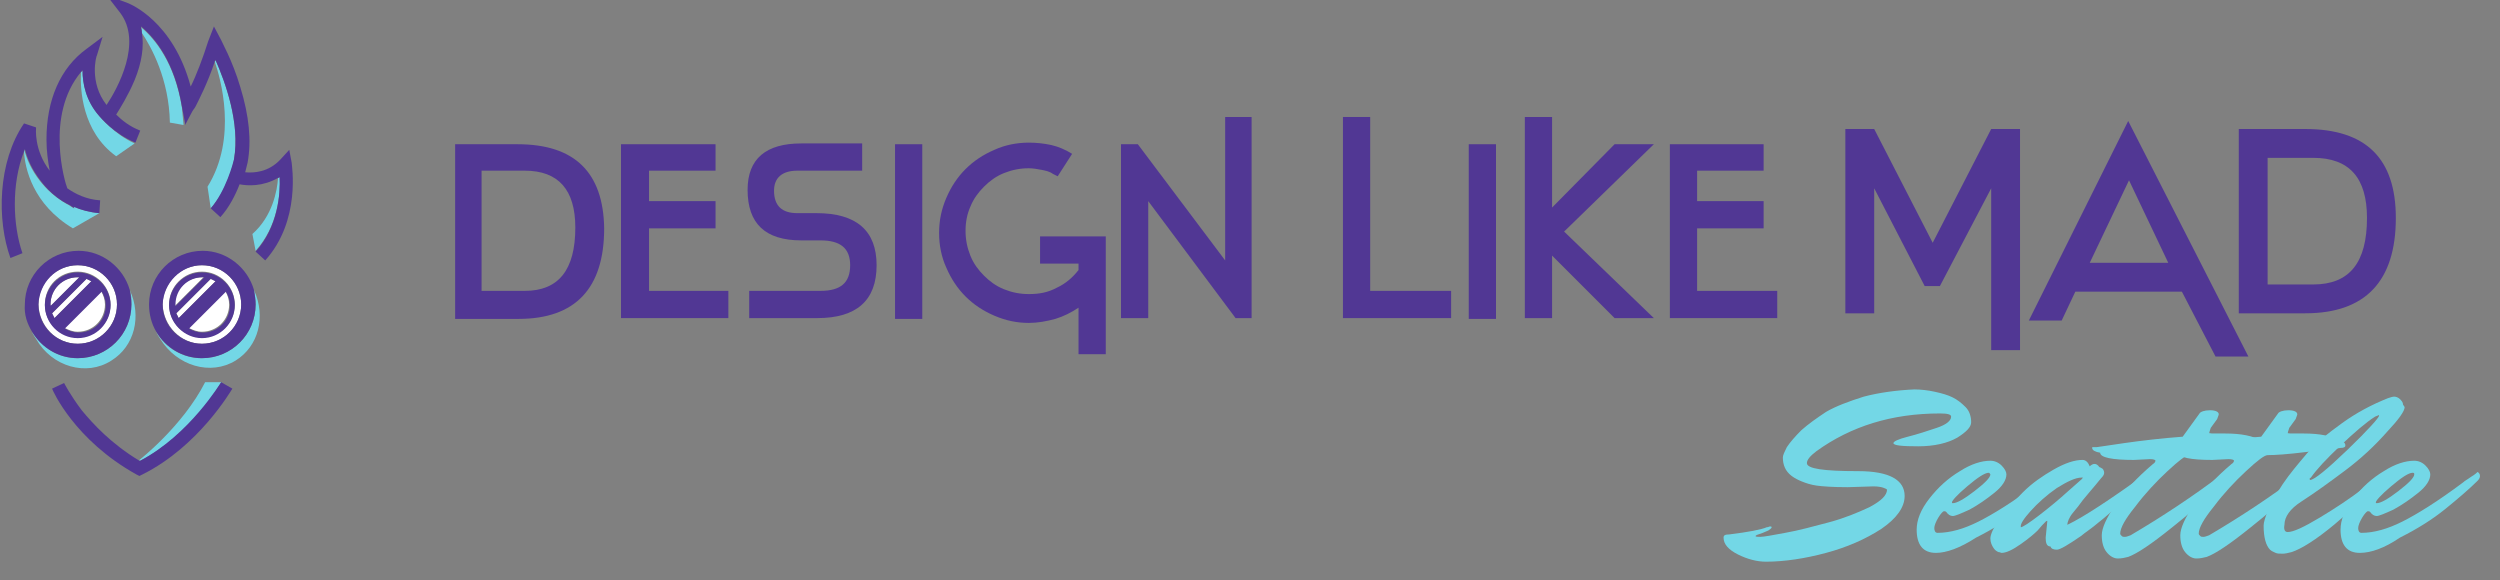 <?xml version="1.0" encoding="utf-8"?>
<!-- Generator: Adobe Illustrator 21.1.0, SVG Export Plug-In . SVG Version: 6.00 Build 0)  -->
<svg version="1.1" id="Layer_1" xmlns="http://www.w3.org/2000/svg" xmlns:xlink="http://www.w3.org/1999/xlink" x="0px" y="0px"
	 viewBox="0 0 312 72.4" style="enable-background:new 0 0 312 72.4;" xml:space="preserve">
<rect x="0" y="0" width="312" height="72.4" fill="#808080" stroke="none"/>
<style type="text/css">
	.st0{fill:#73D7E6;}
	.st1{fill:none;}
	.st2{fill:#513794;}
	.st3{fill:#27A8E0;}
	.st4{fill:#FFFFFF;}
</style>
<g>
	<path class="st0" d="M233.8,60.7l-3.2,0.1c-1.9,0-3.2-0.1-3.9-0.2c-0.7-0.1-1.3-0.3-1.8-0.5c-0.5-0.2-0.9-0.4-1.3-0.7
		c-0.8-0.6-1.1-1.4-1.1-2.3c0-0.3,0.2-0.7,0.5-1.3c0.4-0.6,1-1.3,1.8-2.1c0.9-0.8,1.9-1.5,3.1-2.3c1.2-0.7,2.8-1.3,4.7-1.9
		c1.9-0.5,4.1-0.8,6.3-0.9c0.8,0,1.7,0.1,2.6,0.3c0.9,0.2,1.6,0.4,2.2,0.7s1.1,0.7,1.6,1.2c0.5,0.5,0.7,1.2,0.7,1.9
		c0,0.6-0.6,1.2-1.7,1.9c-1.2,0.7-2.9,1.1-4.9,1.1c-2,0-3.1-0.1-3.1-0.4c0-0.2,0.6-0.5,1.8-0.8c1.2-0.3,2.4-0.7,3.6-1.1
		c1.2-0.4,1.8-0.9,1.8-1.4c0-0.3-0.5-0.4-1.4-0.4c-6,0-11.1,1.6-15.4,4.7c-0.8,0.6-1.2,1.1-1.2,1.5c0,0.7,2.1,1,6.4,1
		c3.9,0,5.8,1.1,5.8,3.1c0,1.4-1,2.8-2.9,4.1c-2,1.3-4.3,2.3-6.9,3s-5.2,1.1-7.5,1.1c-1.1,0-2.3-0.3-3.5-0.9
		c-1.2-0.6-1.8-1.3-1.8-2.1c0-0.3,0.2-0.4,0.7-0.4c2.4-0.3,4-0.6,4.7-0.9c0.2,0,0.3-0.1,0.4-0.1c0.1,0,0.2,0,0.2,0.1
		c0,0.1-0.1,0.2-0.4,0.4c-0.2,0.1-0.5,0.2-0.7,0.3c-0.6,0.2-0.9,0.3-0.9,0.4c0,0.1,0.2,0.1,0.6,0.1c0.4,0,1.5-0.2,3.1-0.5
		c1.7-0.3,3.5-0.8,5.4-1.3c1.9-0.5,3.6-1.2,5.1-1.9c1.5-0.8,2.2-1.5,2.2-2.2C235.4,61,234.9,60.7,233.8,60.7z"/>
	<path class="st0" d="M241.6,69c-1.6,0-2.4-1-2.4-2.9c0-1.2,0.5-2.5,1.6-3.9c1.1-1.4,2.3-2.5,3.8-3.4c1.4-0.9,2.7-1.3,3.8-1.3
		c0.5,0,1,0.2,1.4,0.6s0.6,0.8,0.6,1.1c0,0.7-0.5,1.5-1.5,2.3s-2,1.5-3.1,2.1c-1.1,0.5-1.8,0.8-2.1,0.8s-0.6-0.2-0.8-0.5
		c-0.1-0.1-0.2-0.1-0.3-0.1s-0.4,0.3-0.7,0.8c-0.3,0.5-0.5,1-0.5,1.3s0.1,0.6,0.4,0.6c1.6,0,3.3-0.5,5.1-1.4
		c1.8-0.9,4.4-2.5,7.6-4.9c0.2-0.2,0.6-0.4,1-0.7c0.5-0.3,0.7-0.5,0.8-0.6c0.2,0.1,0.3,0.3,0.3,0.5c0,0.2-0.1,0.4-0.3,0.6
		c-1,1-2.4,2.2-4,3.5c-1.6,1.3-3.5,2.5-5.7,3.6C244.6,68.4,242.9,69,241.6,69z M248.2,59c-0.5,0-1.4,0.6-2.7,1.7s-1.9,1.8-1.9,2
		c0,0,0,0.1,0.1,0.1c0.5,0,1.4-0.5,2.7-1.5s2-1.7,2-2.1C248.3,59.1,248.3,59,248.2,59z"/>
	<path class="st0" d="M255.3,67.1l0.2-2c0-0.1,0-0.1,0-0.1s-0.1,0-0.2,0.1c-0.3,0.3-0.6,0.6-1,1.1c-0.4,0.4-1.1,1-2.1,1.7
		c-1,0.7-1.8,1.1-2.4,1.1c-0.1,0-0.2-0.1-0.4-0.1c-0.2-0.1-0.4-0.2-0.6-0.5s-0.4-0.7-0.4-1.2c0-0.5,0.4-1.4,1.2-2.5
		c0.8-1.1,1.8-2.2,2.9-3.3s2.4-2,3.8-2.8c1.4-0.8,2.6-1.2,3.6-1.2c0.4,0,0.7,0.3,0.9,0.8c0.2-0.2,0.4-0.3,0.6-0.3
		c0.2,0,0.4,0.1,0.6,0.4c0.1,0,0.2,0.1,0.4,0.2c0.1,0.1,0.2,0.3,0.2,0.5c0,0.2-0.1,0.4-0.4,0.7c-0.4,0.5-0.9,1.1-1.5,1.8
		c-0.6,0.7-1,1.2-1.2,1.5c-0.2,0.3-0.5,0.6-0.8,1c-0.5,0.6-0.7,1.2-0.7,1.5c2.1-1,5.4-3.2,10-6.5c0.2,0.1,0.3,0.3,0.3,0.5
		c0,0.2-0.1,0.4-0.2,0.5c-0.2,0.1-0.4,0.3-0.6,0.5c-0.2,0.2-0.7,0.6-1.4,1.2c-0.7,0.6-1.4,1.2-2,1.7c-0.7,0.5-1.4,1.2-2.2,1.8
		c-0.8,0.7-1.6,1.2-2.2,1.7c-1.6,1.1-2.6,1.7-3,1.7s-0.7-0.1-0.8-0.4C255.4,68.2,255.3,67.7,255.3,67.1z M252.2,65.8
		c0.2,0,1-0.5,2.3-1.5c1.3-1,2.5-2,3.6-3l1.7-1.5c0.1-0.1,0.1-0.1,0.1-0.2s0,0-0.1,0c-0.8,0-1.8,0.5-3.1,1.3
		c-1.3,0.9-2.4,1.9-3.3,2.9C252.6,64.7,252.1,65.4,252.2,65.8C252.1,65.8,252.1,65.8,252.2,65.8z"/>
	<path class="st0" d="M276.1,54.1l1.6,0c2,0,3.5,0.3,4.5,0.9c0.5,0.1,0.7,0.3,0.7,0.6c0,0.2-0.2,0.3-0.6,0.3
		c-0.4,0.1-1.8,0.2-4.2,0.5c-2.4,0.3-4,0.4-4.9,0.4c-0.4,0-1.3,0.7-2.7,2c-1.4,1.3-2.8,2.8-4,4.4c-1.3,1.6-1.9,2.7-1.9,3.4
		c0,0.1,0.1,0.2,0.2,0.3s0.2,0.1,0.4,0.1c0.2,0,0.4-0.1,0.7-0.2c3.9-2.3,7.7-4.8,11.4-7.6c0.2,0.1,0.3,0.3,0.3,0.5
		c0,0.2-0.1,0.4-0.3,0.6c-0.2,0.2-0.5,0.5-0.9,0.9c-0.4,0.4-1.2,1-2.2,2c-1.1,1-2.1,1.8-3.1,2.6c-2.6,2.1-4.4,3.3-5.5,3.7
		c-0.4,0.1-0.8,0.2-1.3,0.2c-0.5,0-1-0.3-1.4-0.8c-0.4-0.5-0.6-1.2-0.6-2.1s0.6-2.2,1.7-3.8c1.1-1.7,2.7-3.4,4.7-5.1
		c0.2-0.1,0.3-0.3,0.3-0.4s-0.2-0.2-0.7-0.2l-2,0.1c-2.7,0-4.2-0.3-4.2-0.9c-0.6-0.1-1-0.3-1-0.6c0-0.1,0-0.1,0.1-0.1
		c0.1,0,0.2,0,0.2,0c0.1,0,0.2,0,0.3,0c0.1,0,1.3-0.2,3.4-0.5c2.1-0.3,4.6-0.6,7.3-0.8l2.1-2.9c0.1-0.2,0.6-0.4,1.3-0.4
		s1.1,0.2,1.1,0.5c0,0.1-0.1,0.3-0.2,0.6l-0.8,1.1c-0.1,0.3-0.2,0.6-0.2,0.7C275.7,54,275.9,54.1,276.1,54.1z"/>
	<path class="st0" d="M285.9,54.1l1.6,0c2,0,3.5,0.3,4.5,0.9c0.5,0.1,0.7,0.3,0.7,0.6c0,0.2-0.2,0.3-0.6,0.3
		c-0.4,0.1-1.8,0.2-4.2,0.5c-2.4,0.3-4,0.4-4.9,0.4c-0.4,0-1.3,0.7-2.7,2c-1.4,1.3-2.8,2.8-4,4.4c-1.3,1.6-1.9,2.7-1.9,3.4
		c0,0.1,0.1,0.2,0.2,0.3s0.2,0.1,0.4,0.1c0.2,0,0.4-0.1,0.7-0.2c3.9-2.3,7.7-4.8,11.4-7.6c0.2,0.1,0.3,0.3,0.3,0.5
		c0,0.2-0.1,0.4-0.3,0.6c-0.2,0.2-0.5,0.5-0.9,0.9c-0.4,0.4-1.2,1-2.2,2c-1.1,1-2.1,1.8-3.1,2.6c-2.6,2.1-4.4,3.3-5.5,3.7
		c-0.4,0.1-0.8,0.2-1.3,0.2c-0.5,0-1-0.3-1.4-0.8c-0.4-0.5-0.6-1.2-0.6-2.1s0.6-2.2,1.7-3.8c1.1-1.7,2.7-3.4,4.7-5.1
		c0.2-0.1,0.3-0.3,0.3-0.4s-0.2-0.2-0.7-0.2l-2,0.1c-2.7,0-4.2-0.3-4.2-0.9c-0.6-0.1-1-0.3-1-0.6c0-0.1,0-0.1,0.1-0.1
		c0.1,0,0.2,0,0.2,0c0.1,0,0.2,0,0.3,0c0.1,0,1.3-0.2,3.4-0.5c2.1-0.3,4.6-0.6,7.3-0.8l2.1-2.9c0.1-0.2,0.6-0.4,1.3-0.4
		s1.1,0.2,1.1,0.5c0,0.1-0.1,0.3-0.2,0.6l-0.8,1.1c-0.1,0.3-0.2,0.6-0.2,0.7C285.4,54,285.6,54.1,285.9,54.1z"/>
	<path class="st0" d="M285.5,66.4c0.7,0,2-0.6,4-1.8c2-1.2,3.8-2.4,5.5-3.7l2.5-1.8c0.2,0.1,0.3,0.3,0.3,0.5c0,0.2-0.1,0.4-0.3,0.6
		c-0.2,0.2-0.5,0.5-0.9,0.8c-0.4,0.4-1.1,1-2.2,1.9c-1.1,0.9-2.1,1.7-3,2.5c-2.4,2-4.2,3.1-5.4,3.5c-0.4,0.1-0.8,0.2-1.1,0.2
		c-0.4,0-0.7,0-0.9-0.1c-0.2-0.1-0.5-0.2-0.7-0.4c-0.5-0.5-0.8-1.5-0.8-3c0-0.4,0.2-1.1,0.6-2c0.4-0.9,1-2,1.8-3.2s1.9-2.5,3-3.8
		c1.1-1.3,2.6-2.5,4.4-3.8c1.8-1.3,3.7-2.3,5.7-3.1c0.3-0.1,0.6-0.2,0.8-0.2s0.5,0.1,0.7,0.3c0.2,0.2,0.4,0.4,0.4,0.7l0.2,0.3
		c0,0.5-0.7,1.5-2.2,3.1c-1.5,1.7-3.2,3.3-5.2,4.8c-2,1.5-3.8,2.8-5.5,3.9c-1.4,0.9-2.1,1.9-2.1,2.9C285,66,285.1,66.4,285.5,66.4z
		 M288.3,59.9c0.5,0,2.1-1.3,4.7-3.8c2.6-2.5,3.9-4,3.9-4.2l0-0.1l-0.5,0.2c-1.1,0.7-2.5,1.9-4.3,3.6c-1.8,1.7-3,3-3.7,4
		C288.2,59.7,288.2,59.8,288.3,59.9C288.2,59.9,288.2,59.9,288.3,59.9z"/>
	<path class="st0" d="M294.5,69c-1.6,0-2.4-1-2.4-2.9c0-1.2,0.5-2.5,1.6-3.9c1.1-1.4,2.3-2.5,3.8-3.4c1.4-0.9,2.7-1.3,3.8-1.3
		c0.5,0,1,0.2,1.4,0.6s0.6,0.8,0.6,1.1c0,0.7-0.5,1.5-1.5,2.3s-2,1.5-3.1,2.1c-1.1,0.5-1.8,0.8-2.1,0.8s-0.6-0.2-0.8-0.5
		c-0.1-0.1-0.2-0.1-0.3-0.1s-0.4,0.3-0.7,0.8c-0.3,0.5-0.5,1-0.5,1.3s0.1,0.6,0.4,0.6c1.6,0,3.3-0.5,5.1-1.4
		c1.8-0.9,4.4-2.5,7.6-4.9c0.2-0.2,0.6-0.4,1-0.7c0.5-0.3,0.7-0.5,0.8-0.6c0.2,0.1,0.3,0.3,0.3,0.5c0,0.2-0.1,0.4-0.3,0.6
		c-1,1-2.4,2.2-4,3.5c-1.6,1.3-3.5,2.5-5.7,3.6C297.6,68.4,295.9,69,294.5,69z M301.1,59c-0.5,0-1.4,0.6-2.7,1.7s-1.9,1.8-1.9,2
		c0,0,0,0.1,0.1,0.1c0.5,0,1.4-0.5,2.7-1.5s2-1.7,2-2.1C301.3,59.1,301.3,59,301.1,59z"/>
</g>
<g>
	<polygon class="st1" points="270.6,32.8 265.7,22.5 260.8,32.8 	"/>
	<path class="st1" d="M65.5,21.3h-5.4v15h5.4c4.2,0,6.3-2.6,6.3-7.8C71.8,23.7,69.7,21.3,65.5,21.3z"/>
	<path class="st1" d="M288.7,19.7H283v15.8h5.7c4.5,0,6.7-2.8,6.7-8.3C295.4,22.2,293.2,19.7,288.7,19.7z"/>
	<path class="st2" d="M64.6,18h-7.8v21.8h7.9c7.1,0,10.7-3.8,10.7-11.3C75.3,21.5,71.7,18,64.6,18z M65.5,36.3h-5.4v-15h5.4
		c4.2,0,6.3,2.4,6.3,7.1C71.8,33.7,69.7,36.3,65.5,36.3z"/>
	<polygon class="st2" points="81,28.5 89.3,28.5 89.3,25.1 81,25.1 81,21.3 89.3,21.3 89.3,18 77.5,18 77.5,39.7 90.9,39.7 
		90.9,36.3 81,36.3 	"/>
	<polygon class="st2" points="211.8,28.5 220.1,28.5 220.1,25.1 211.8,25.1 211.8,21.3 220.1,21.3 220.1,18 208.4,18 208.4,39.7 
		221.8,39.7 221.8,36.3 211.8,36.3 	"/>
	<path class="st2" d="M101.9,26.6h-2.4c-1.9,0-2.9-0.9-2.9-2.8c0-1.6,1-2.5,2.9-2.5h8.1v-3.4H100c-4.4,0-6.7,1.9-6.7,5.8
		c0,4.2,2.2,6.3,6.7,6.3h2.4c2.5,0,3.7,1,3.7,3.1c0,2.2-1.2,3.2-3.7,3.2h-8.9v3.4h8.5c4.9,0,7.4-2.2,7.4-6.6
		C109.4,28.8,106.9,26.6,101.9,26.6z"/>
	<rect x="111.7" y="18" class="st2" width="3.4" height="21.8"/>
	<path class="st2" d="M129.8,32.9h4.8v0.8c-0.7,0.9-1.6,1.7-2.7,2.2c-1.1,0.6-2.2,0.8-3.5,0.8c-1.1,0-2.1-0.2-3.1-0.6
		c-1-0.4-1.8-1-2.5-1.7s-1.3-1.5-1.7-2.5c-0.4-1-0.6-2-0.6-3.1c0-1.1,0.2-2.1,0.6-3c0.4-1,1-1.8,1.7-2.5s1.5-1.3,2.5-1.7
		s2-0.6,3.1-0.6c0.5,0,1.1,0.1,1.6,0.2c0.5,0.1,1,0.2,1.4,0.5L132,22l1.8-2.8c-0.8-0.5-1.7-0.9-2.6-1.1c-0.9-0.2-1.9-0.3-2.8-0.3
		c-1.5,0-3,0.3-4.3,0.9c-1.4,0.6-2.6,1.4-3.6,2.4s-1.8,2.2-2.4,3.6c-0.6,1.4-0.9,2.8-0.9,4.4c0,1.5,0.3,3,0.9,4.3
		c0.6,1.4,1.4,2.6,2.4,3.6s2.2,1.8,3.6,2.4c1.4,0.6,2.8,0.9,4.3,0.9c1.1,0,2.2-0.2,3.3-0.5c1-0.3,2-0.8,2.9-1.4v5.8h3.4V29.5h-8.2
		V32.9z"/>
	<polygon class="st2" points="152.9,32.5 142,18 139.9,18 139.9,39.7 143.3,39.7 143.3,25.1 154.2,39.7 156.2,39.7 156.2,14.6 
		152.9,14.6 	"/>
	<polygon class="st2" points="171,14.6 167.6,14.6 167.6,39.7 181.1,39.7 181.1,36.3 171,36.3 	"/>
	<rect x="183.3" y="18" class="st2" width="3.4" height="21.8"/>
	<polygon class="st2" points="201.5,18 193.7,25.9 193.7,14.6 190.3,14.6 190.3,39.7 193.7,39.7 193.7,31.9 201.5,39.7 206.4,39.7 
		195.2,28.9 206.4,18 	"/>
	<polygon class="st2" points="241.2,30.3 233.9,16.1 230.3,16.1 230.3,39.1 233.9,39.1 233.9,23.5 240.2,35.7 242.1,35.7 
		248.5,23.5 248.5,43.7 252.1,43.7 252.1,16.1 248.5,16.1 	"/>
	<path class="st2" d="M253.2,40h4.1l1.7-3.6h13.3l4.2,8.1h4.1l-15-29.4L253.2,40z M270.6,32.8h-9.8l4.9-10.3L270.6,32.8z"/>
	<path class="st2" d="M287.7,16.1h-8.3v23h8.3c7.5,0,11.3-4,11.3-11.9C299,19.8,295.3,16.1,287.7,16.1z M288.7,35.5H283V19.7h5.7
		c4.5,0,6.7,2.5,6.7,7.5C295.4,32.8,293.2,35.5,288.7,35.5z"/>
	<path class="st0" d="M17.6,3.4c0.1,0.2,0.1,0.5,0.1,0.7c1.2,1.8,3.4,5.8,3.5,11.2l1.7,0.3c0,0,0,0,0-0.1l-0.2-2.1
		C21.8,7.9,19.4,4.9,17.6,3.4z"/>
	<path class="st3" d="M24.4,13.3L24.4,13.3L24.4,13.3L24.4,13.3z"/>
	<path class="st0" d="M12.4,14.5L12.4,14.5c-1.7-2-2.1-4.1-2.1-5.7C10.2,8.9,10.2,9,10.1,9c-0.1,2.1,0.1,7.4,4.4,10.5l0,0l2.3-1.6
		C14.2,16.7,12.5,14.6,12.4,14.5z"/>
	<path class="st0" d="M9.2,26l-0.6-0.4c-2.3-1.2-3.5-2.9-3.6-3l0,0c-1.1-1.4-1.7-2.8-2-4c0,0.1,0,0.2,0,0.3c0.1,2.1,1.1,6.6,6.1,9.6
		l3.3-1.9c-1.2-0.1-2.3-0.4-3.2-0.8V26z"/>
	<path class="st3" d="M12.3,26.7L12.3,26.7L12.3,26.7z"/>
	<path class="st0" d="M13.9,45c2.9-1.8,3.8-5.5,2.3-8.8c0.2,0.6,0.2,1.1,0.2,1.8c0,3.7-3,6.7-6.7,6.7c-2.4,0-4.5-1.3-5.7-3.3
		c0.1,0.3,0.3,0.6,0.5,0.9C6.5,45.8,10.8,47,13.9,45z"/>
	<path class="st0" d="M26.9,7.5c0,0.1,0,0.1-0.1,0.2c0.7,2,2.9,9.5-0.9,15.6l0.4,2.7c2-2.2,2.9-5.7,2.9-6.1
		C30,15.4,28.1,10.2,26.9,7.5z"/>
	<path class="st0" d="M34.9,22.1c-0.1,0.1-0.2,0.1-0.2,0.1c-0.1,1.6-0.7,4.8-3.2,7l0.4,2.1C34.7,28.2,35,24.2,34.9,22.1z"/>
	<path class="st0" d="M27.6,47.7L27.6,47.7h-2c-2.8,5.5-8.2,9.7-8.2,9.7v0.1c0,0,0,0,0.1,0C23.8,54.3,27.6,47.8,27.6,47.7z"/>
	<polygon class="st3" points="27.7,47.7 27.6,47.7 27.6,47.8 	"/>
	<path class="st4" d="M10.8,34.8l-4.3,4.3c0.1,0.2,0.2,0.4,0.3,0.6l4.6-4.6C11.2,35,11,34.9,10.8,34.8z"/>
	<path class="st4" d="M9.7,34.6c-1.9,0-3.4,1.5-3.4,3.4c0,0.1,0,0.1,0,0.2l3.6-3.6C9.9,34.6,9.8,34.6,9.7,34.6z"/>
	<path class="st4" d="M9.7,41.4c1.9,0,3.4-1.5,3.4-3.4c0-0.6-0.2-1.2-0.5-1.7L8,40.9C8.6,41.2,9.1,41.4,9.7,41.4z"/>
	<path class="st4" d="M9.7,42.9c2.7,0,4.9-2.2,4.9-4.9s-2.2-4.9-4.9-4.9S4.8,35.3,4.8,38C4.9,40.7,7,42.9,9.7,42.9z M9.7,33.9
		c2.3,0,4.1,1.9,4.1,4.1c0,2.3-1.9,4.1-4.1,4.1c-2.3,0-4.1-1.9-4.1-4.1C5.6,35.7,7.4,33.9,9.7,33.9z"/>
	<path class="st2" d="M9.7,44.7c3.7,0,6.7-3,6.7-6.7c0-0.6-0.1-1.2-0.2-1.8c-0.8-2.8-3.4-4.9-6.4-4.9c-3.7,0-6.7,3-6.7,6.7
		C3,39.3,3.4,40.4,4,41.4C5.2,43.4,7.3,44.7,9.7,44.7z M9.7,33.1c2.7,0,4.9,2.2,4.9,4.9s-2.2,4.9-4.9,4.9S4.8,40.7,4.8,38
		C4.9,35.3,7,33.1,9.7,33.1z"/>
	<path class="st2" d="M36.1,18.7L35,19.9c-1.5,1.6-3.3,1.7-4.4,1.6c0.1-0.4,0.2-0.8,0.3-1.2l0,0l0,0c0.5-2.7,0.2-5.8-0.9-9.4
		c-1-3.4-2.4-5.8-2.4-5.9l-0.9-1.7L26,5.1c-0.7,2.2-1.5,4.3-2.2,5.7C21.6,2.6,16.2,0.5,16,0.4l-2.7-1L15,1.6
		c2.8,3.7-0.3,9.4-1.7,11.5C11.1,10.3,12,7,12.1,6.9l0.7-2.3l-2,1.5c-3.3,2.4-5,6.4-5,11.3c0,1.5,0.2,2.8,0.4,3.9
		c-2-2.6-1.7-5.3-1.7-5.4L3,15.4c-3.3,4.8-3.4,12.1-1.7,16.8l1.5-0.6C1.6,28.1,1.4,23,3,18.9c0-0.1,0.1-0.2,0.1-0.3
		c0.3,1.2,0.9,2.6,2,4l0,0c0.1,0.1,1.3,1.9,3.6,3L9.3,26l-0.1-0.2c0.9,0.4,2,0.7,3.2,0.8l0,0l0,0l0,0l0.1-1.6
		c-1.7-0.1-3.1-0.8-4.1-1.5C8.1,22.8,5.6,14.4,10.1,9c0.1-0.1,0.1-0.2,0.2-0.2c0,1.6,0.4,3.8,2.1,5.7l0,0c0.1,0.1,1.8,2.2,4.5,3.3
		l0,0l0.6-1.5c-1.3-0.5-2.3-1.3-3-2c0.5-0.8,1.5-2.4,2.3-4.3c0.9-2.2,1.2-4.2,0.9-6c0-0.2-0.1-0.5-0.1-0.7c1.8,1.5,4.2,4.5,5.1,10
		l0.4,2.1v0.2l0.9-1.7l0.2-0.3c0,0,0.1-0.1,0.2-0.3l0,0c0.4-0.8,1.5-2.9,2.4-5.6c0-0.1,0-0.1,0.1-0.2c1.2,2.7,3.1,7.9,2.3,12.4
		c-0.1,0.4-1,3.9-2.9,6.1l0,0l1.2,1.1c1.1-1.2,1.9-2.8,2.4-4.1c1,0.2,2.9,0.3,4.8-0.8c0.1,0,0.2-0.1,0.2-0.1c0.1,2.1-0.2,6.2-3,9.3
		l0,0l1.2,1.1c4.5-5,3.3-11.9,3.3-12.2L36.1,18.7z"/>
	<path class="st2" d="M27.6,47.7L27.6,47.7L27.6,47.7c-0.1,0.1-3.9,6.5-10.1,9.8c0,0,0,0-0.1,0c-3.5-2.1-5.8-4.6-7.2-6.3
		c-1.5-2-2.2-3.4-2.2-3.4l-1.5,0.7c0.1,0.3,2.8,6.4,10.5,10.7l0.4,0.2l0.4-0.2c7-3.5,11-10.4,11.2-10.7L27.6,47.7L27.6,47.7z"/>
	<path class="st2" d="M9.7,42.2c2.3,0,4.1-1.9,4.1-4.1c0-2.3-1.9-4.1-4.1-4.1c-2.3,0-4.1,1.9-4.1,4.1C5.6,40.3,7.4,42.2,9.7,42.2z
		 M12.7,36.4c0.3,0.5,0.5,1.1,0.5,1.7c0,1.9-1.5,3.4-3.4,3.4c-0.6,0-1.2-0.2-1.7-0.5L12.7,36.4z M6.3,38c0-1.9,1.5-3.4,3.4-3.4
		c0.1,0,0.1,0,0.2,0l-3.6,3.6C6.4,38.2,6.3,38.1,6.3,38z M6.5,39.1l4.3-4.3c0.2,0.1,0.4,0.2,0.6,0.3l-4.6,4.6
		C6.7,39.5,6.6,39.3,6.5,39.1z"/>
	<path class="st0" d="M31.9,38c0,3.7-3,6.7-6.7,6.7c-2.4,0-4.6-1.3-5.7-3.3c0.1,0.3,0.3,0.6,0.5,0.9c2.1,3.4,6.3,4.6,9.4,2.7
		c2.9-1.8,3.8-5.5,2.3-8.8C31.8,36.8,31.9,37.4,31.9,38z"/>
	<path class="st4" d="M25.2,42.9c2.7,0,4.9-2.2,4.9-4.9s-2.2-4.9-4.9-4.9s-4.9,2.2-4.9,4.9C20.4,40.7,22.6,42.9,25.2,42.9z
		 M25.2,33.9c2.3,0,4.1,1.9,4.1,4.1c0,2.3-1.9,4.1-4.1,4.1c-2.3,0-4.1-1.9-4.1-4.1C21.1,35.7,23,33.9,25.2,33.9z"/>
	<path class="st4" d="M25.2,34.6c-1.9,0-3.4,1.5-3.4,3.4c0,0.1,0,0.1,0,0.2l3.6-3.6C25.4,34.6,25.3,34.6,25.2,34.6z"/>
	<path class="st4" d="M26.3,34.8L22,39.1c0.1,0.2,0.2,0.4,0.3,0.6l4.6-4.6C26.7,35,26.5,34.9,26.3,34.8z"/>
	<path class="st4" d="M25.2,41.4c1.9,0,3.4-1.5,3.4-3.4c0-0.6-0.2-1.2-0.5-1.7l-4.6,4.6C24.1,41.2,24.6,41.4,25.2,41.4z"/>
	<path class="st2" d="M25.2,44.7c3.7,0,6.7-3,6.7-6.7c0-0.6-0.1-1.2-0.2-1.8c-0.8-2.8-3.4-4.9-6.4-4.9c-3.7,0-6.7,3-6.7,6.7
		c0,1.2,0.3,2.4,0.9,3.4C20.7,43.4,22.8,44.7,25.2,44.7z M25.2,33.1c2.7,0,4.9,2.2,4.9,4.9s-2.2,4.9-4.9,4.9s-4.9-2.2-4.9-4.9
		C20.4,35.3,22.6,33.1,25.2,33.1z"/>
	<path class="st2" d="M25.2,42.2c2.3,0,4.1-1.9,4.1-4.1c0-2.3-1.9-4.1-4.1-4.1c-2.3,0-4.1,1.9-4.1,4.1C21.1,40.3,23,42.2,25.2,42.2z
		 M28.2,36.4c0.3,0.5,0.5,1.1,0.5,1.7c0,1.9-1.5,3.4-3.4,3.4c-0.6,0-1.2-0.2-1.7-0.5L28.2,36.4z M21.9,38c0-1.9,1.5-3.4,3.4-3.4
		c0.1,0,0.1,0,0.2,0l-3.6,3.6C21.9,38.2,21.9,38.1,21.9,38z M22,39.1l4.3-4.3c0.2,0.1,0.4,0.2,0.6,0.3l-4.6,4.6
		C22.2,39.5,22.1,39.3,22,39.1z"/>
</g>
</svg>
